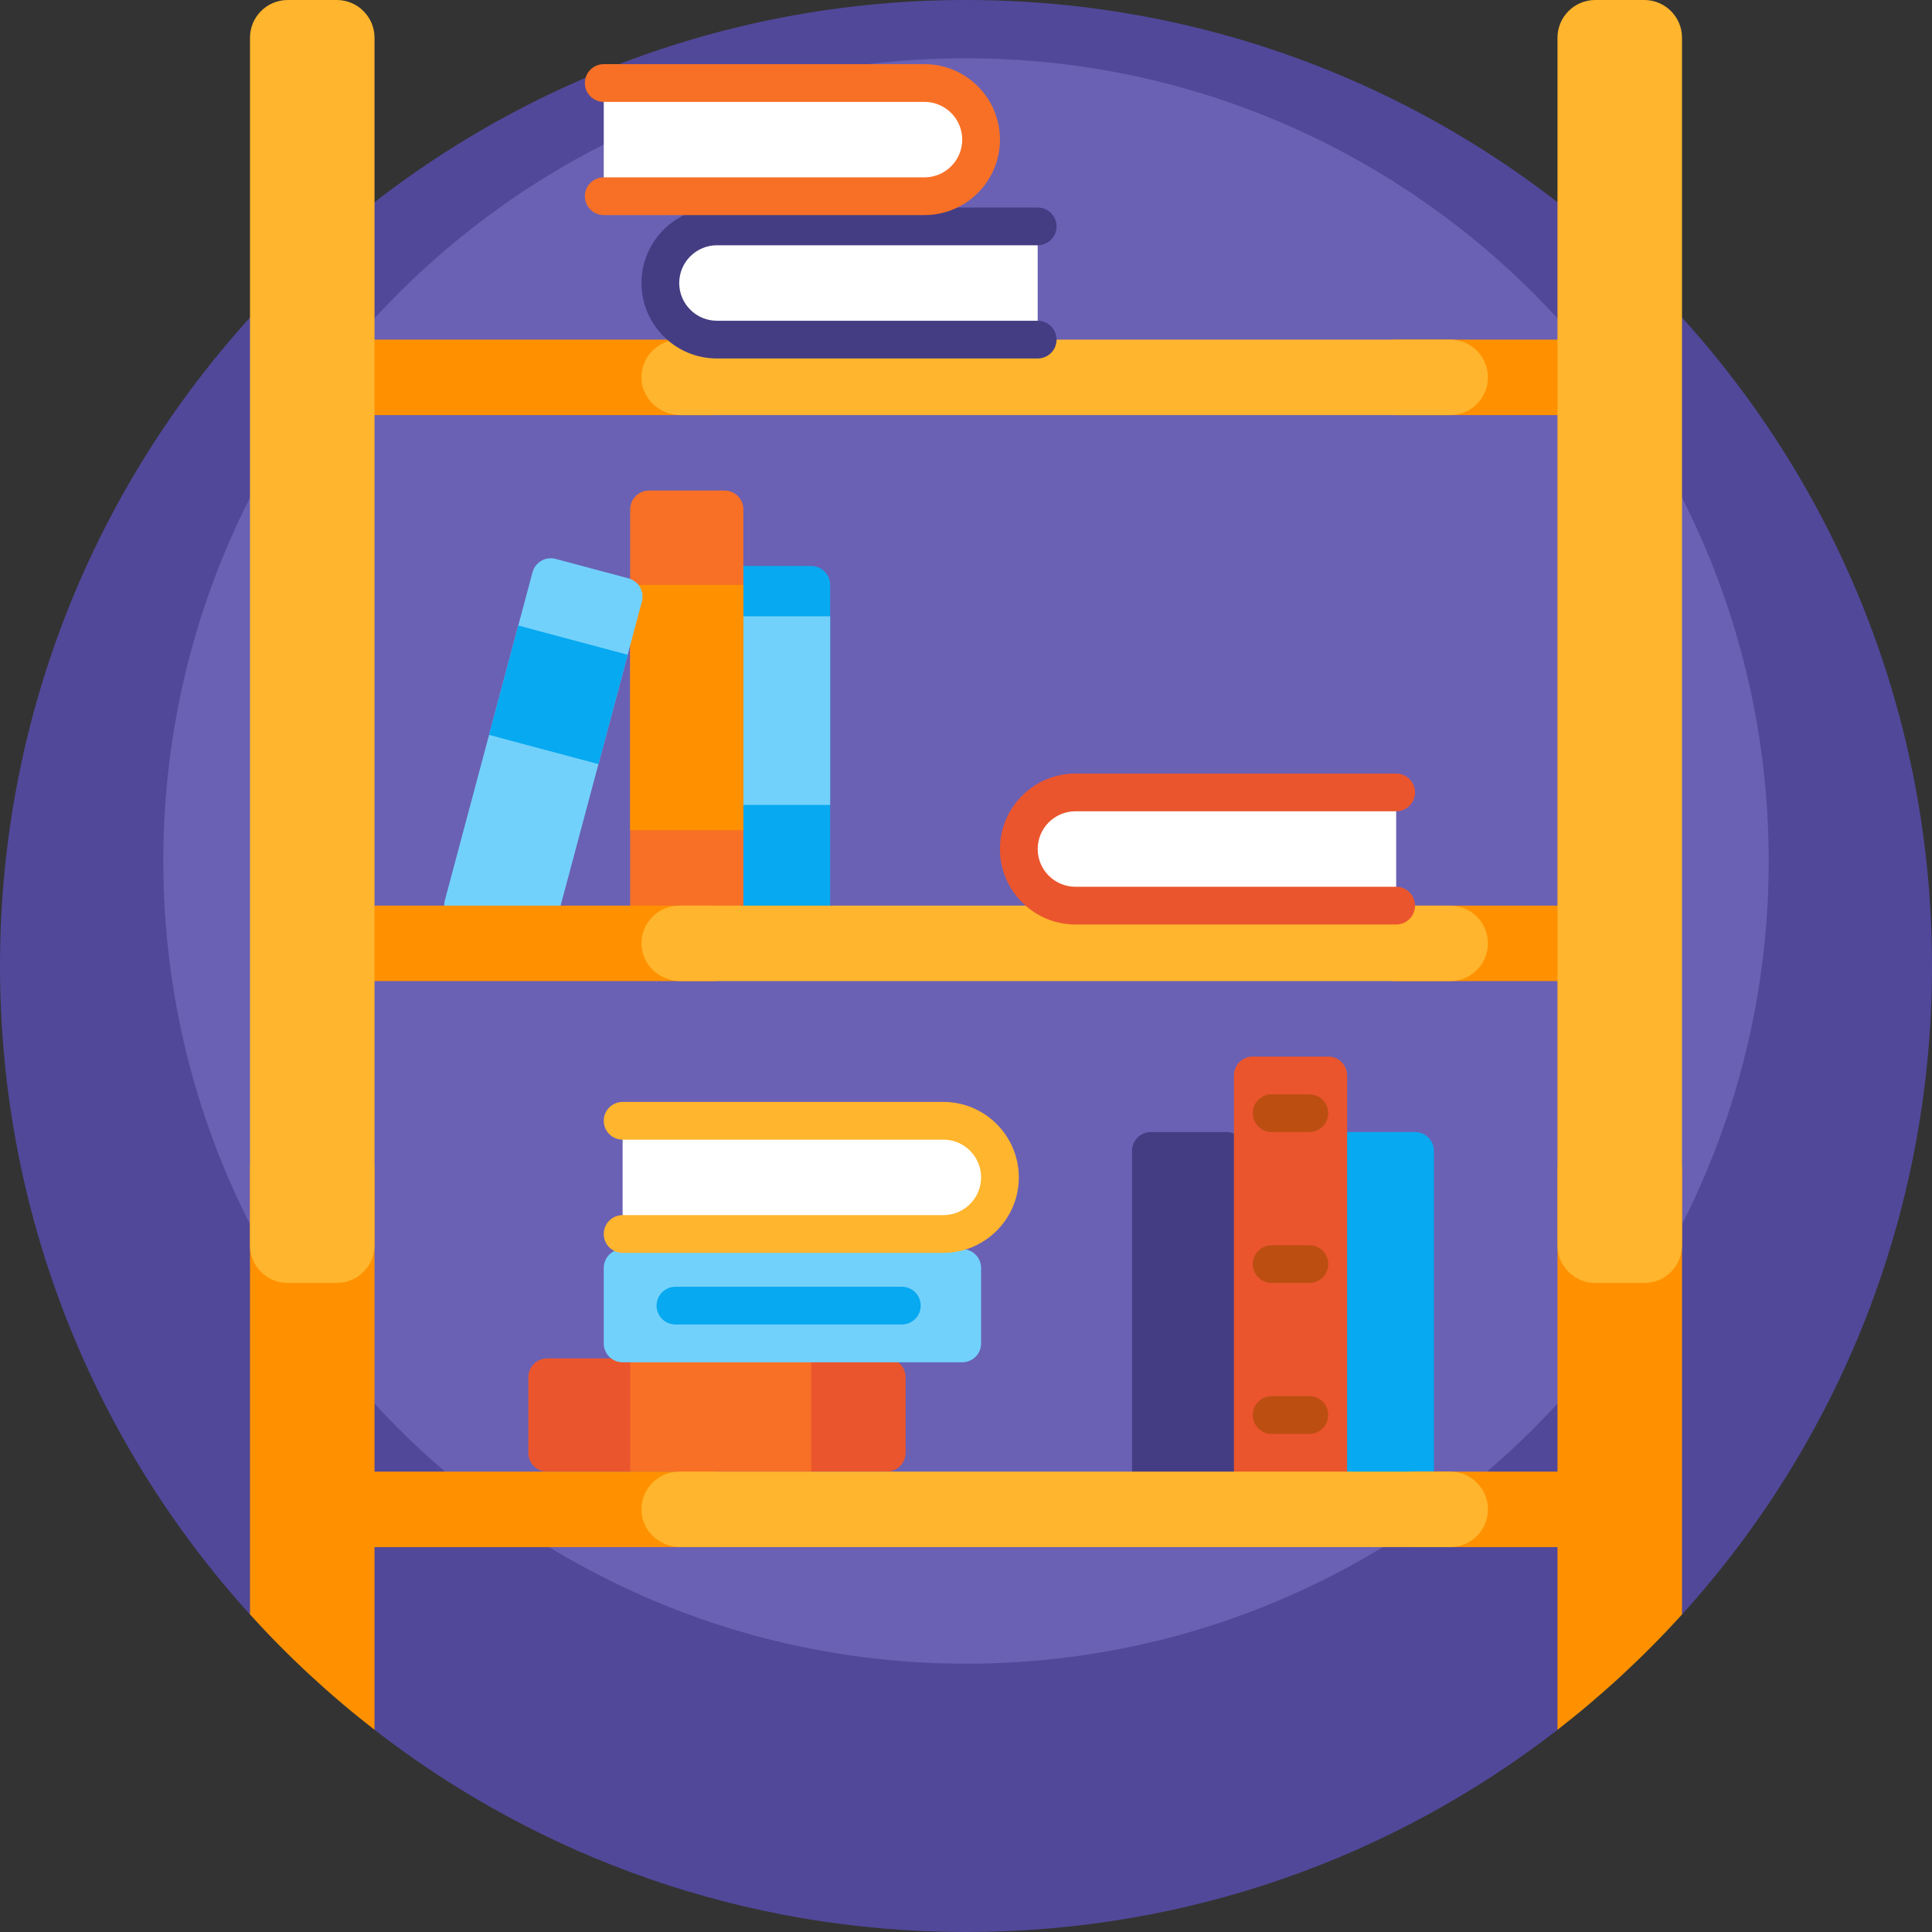 <svg id="Capa_1" enable-background="new 0 0 512 512" height="512" viewBox="0 0 512 512" width="512" xmlns="http://www.w3.org/2000/svg"><rect x="0" y="0" width="512" height="512" fill="#333333" stroke="none"/><g><path d="m512 256c0 66.138-25.081 126.418-66.25 171.848-1.726 1.905-5.098-2.105-6.88-.253-6.099 6.338-12.521 12.362-19.24 18.046-2.782 2.353-3.998 10.537-6.88 12.772-43.312 33.591-97.696 53.587-156.75 53.587s-113.438-19.996-156.75-53.586c-1.83-1.419-1.216-7.579-3.006-9.046-8.346-6.842-16.253-14.2-23.67-22.027-1.315-1.388-5.04 1.925-6.325.508-41.168-45.431-66.249-105.711-66.249-171.849 0-141.385 114.615-256 256-256s256 114.615 256 256z" fill="#51489a"/><path d="m468.723 228.17c0 117.484-95.24 212.723-212.723 212.723s-212.723-95.239-212.723-212.723 95.239-212.723 212.723-212.723 212.723 95.239 212.723 212.723z" fill="#6a61b4"/><path d="m220 155v90c0 2.761-2.239 5-5 5h-20c-2.761 0-5-2.239-5-5v-90c0-2.761 2.239-5 5-5h20c2.761 0 5 2.239 5 5z" fill="#07a9f0"/><path d="m220 163.319v50h-30v-50z" fill="#72d1fb"/><path d="m197 135v110c0 2.761-2.239 5-5 5h-20c-2.761 0-5-2.239-5-5v-110c0-2.761 2.239-5 5-5h20c2.761 0 5 2.239 5 5z" fill="#f77026"/><path d="m197 220h-30v-65h30z" fill="#ff9100"/><path d="m380 305v90c0 2.761-2.239 5-5 5h-20c-2.761 0-5-2.239-5-5v-90c0-2.761 2.239-5 5-5h20c2.761 0 5 2.239 5 5z" fill="#07a9f0"/><path d="m330 305v90c0 2.761-2.239 5-5 5h-20c-2.761 0-5-2.239-5-5v-90c0-2.761 2.239-5 5-5h20c2.761 0 5 2.239 5 5z" fill="#453d83"/><path d="m145 360h90c2.761 0 5 2.239 5 5v20c0 2.761-2.239 5-5 5h-90c-2.761 0-5-2.239-5-5v-20c0-2.761 2.239-5 5-5z" fill="#ea552d"/><path d="m215 360v30h-48v-30z" fill="#f77026"/><path d="m165 331.02h90c2.761 0 5 2.239 5 5v20c0 2.761-2.239 5-5 5h-90c-2.761 0-5-2.239-5-5v-20c0-2.761 2.239-5 5-5z" fill="#72d1fb"/><path d="m239 351h-60c-2.761 0-5-2.239-5-5 0-2.761 2.239-5 5-5h60c2.761 0 5 2.239 5 5 0 2.761-2.239 5-5 5z" fill="#07a9f0"/><path d="m357 285v110c0 2.761-2.239 5-5 5h-20c-2.761 0-5-2.239-5-5v-110c0-2.761 2.239-5 5-5h20c2.761 0 5 2.239 5 5z" fill="#ea552d"/><path d="m347 300h-10c-2.761 0-5-2.239-5-5 0-2.761 2.239-5 5-5h10c2.761 0 5 2.239 5 5 0 2.761-2.239 5-5 5zm5 75c0-2.761-2.239-5-5-5h-10c-2.761 0-5 2.239-5 5 0 2.761 2.239 5 5 5h10c2.761 0 5-2.239 5-5zm0-40c0-2.761-2.239-5-5-5h-10c-2.761 0-5 2.239-5 5 0 2.761 2.239 5 5 5h10c2.761 0 5-2.239 5-5z" fill="#bc4e11"/><path d="m170.108 159.398-23.234 86.949c-.713 2.668-3.453 4.253-6.121 3.54l-19.322-5.163c-2.668-.713-4.253-3.453-3.54-6.121l23.234-86.949c.713-2.668 3.453-4.253 6.121-3.54l19.322 5.163c2.669.712 4.253 3.453 3.54 6.121z" fill="#72d1fb"/><path d="m137.353 165.772 28.983 7.745-7.745 28.983-28.983-7.745z" fill="#07a9f0"/><path d="m445.75 310v117.848c-10.08 11.123-21.124 21.355-33 30.566v-48.414h-37.75c-5.523 0-10-4.477-10-10s4.477-10 10-10h37.75v-80c0-5.523 4.477-10 10-10h13c5.523 0 10 4.477 10 10zm-257.005 80h-89.495v-80c0-5.523-4.477-10-10-10h-13c-5.523 0-10 4.477-10 10v117.848c10.08 11.123 21.124 21.355 33 30.566v-48.414h89.495c5.523 0 10-4.477 10-10s-4.477-10-10-10zm181.255-280h63.681v-20h-63.681c-5.523 0-10 4.477-10 10s4.477 10 10 10zm-181.255 130h-108.745v20h108.745c5.523 0 10-4.477 10-10s-4.477-10-10-10zm244.936 20v-20h-63.681c-5.523 0-10 4.477-10 10s4.477 10 10 10zm-244.936-170h-108.745v20h108.745c5.523 0 10-4.477 10-10s-4.477-10-10-10z" fill="#ff9100"/><path d="m394.319 250c0 5.523-4.477 10-10 10h-203.976c-5.326 0-9.977-4.02-10.321-9.334-.377-5.825 4.235-10.666 9.978-10.666h204.319c5.523 0 10 4.477 10 10zm-10 140h-204.319c-5.743 0-10.355 4.841-9.979 10.666.344 5.315 4.995 9.334 10.321 9.334h203.977c5.523 0 10-4.477 10-10s-4.477-10-10-10zm0-300h-204.319c-5.743 0-10.355 4.841-9.979 10.666.344 5.315 4.995 9.334 10.321 9.334h203.977c5.523 0 10-4.477 10-10s-4.477-10-10-10zm-295.069-90h-13c-5.523 0-10 4.477-10 10v320c0 5.523 4.477 10 10 10h13c5.523 0 10-4.477 10-10v-320c0-5.523-4.477-10-10-10zm346.5 0h-13c-5.523 0-10 4.477-10 10v320c0 5.523 4.477 10 10 10h13c5.523 0 10-4.477 10-10v-320c0-5.523-4.477-10-10-10z" fill="#ffb52d"/><path d="m370 240h-85c-8.284 0-15-6.716-15-15 0-8.284 6.716-15 15-15h85" fill="#fff"/><path d="m370 245h-85c-11.028 0-20-8.972-20-20s8.972-20 20-20h85c2.762 0 5 2.238 5 5s-2.238 5-5 5h-85c-5.514 0-10 4.486-10 10s4.486 10 10 10h85c2.762 0 5 2.238 5 5s-2.238 5-5 5z" fill="#ea552d"/><path d="m165 297.02h85c8.284 0 15 6.716 15 15 0 8.284-6.716 15-15 15h-85" fill="#fff"/><path d="m165 292.02h85c11.028 0 20 8.972 20 20s-8.972 20-20 20h-85c-2.762 0-5-2.238-5-5s2.238-5 5-5h85c5.514 0 10-4.486 10-10s-4.486-10-10-10h-85c-2.762 0-5-2.238-5-5s2.238-5 5-5z" fill="#ffb52d"/><path d="m275 90h-85c-8.284 0-15-6.716-15-15 0-8.284 6.716-15 15-15h85" fill="#fff"/><path d="m275 95h-85c-11.028 0-20-8.972-20-20s8.972-20 20-20h85c2.762 0 5 2.238 5 5s-2.238 5-5 5h-85c-5.514 0-10 4.486-10 10s4.486 10 10 10h85c2.762 0 5 2.238 5 5s-2.238 5-5 5z" fill="#453d83"/><path d="m160 22h85c8.284 0 15 6.716 15 15 0 8.284-6.716 15-15 15h-85" fill="#fff"/><path d="m155 52c0-2.762 2.238-5 5-5h85c5.514 0 10-4.486 10-10s-4.486-10-10-10h-85c-2.762 0-5-2.238-5-5s2.238-5 5-5h85c11.028 0 20 8.972 20 20s-8.972 20-20 20h-85c-2.762 0-5-2.238-5-5z" fill="#f77026"/></g></svg>